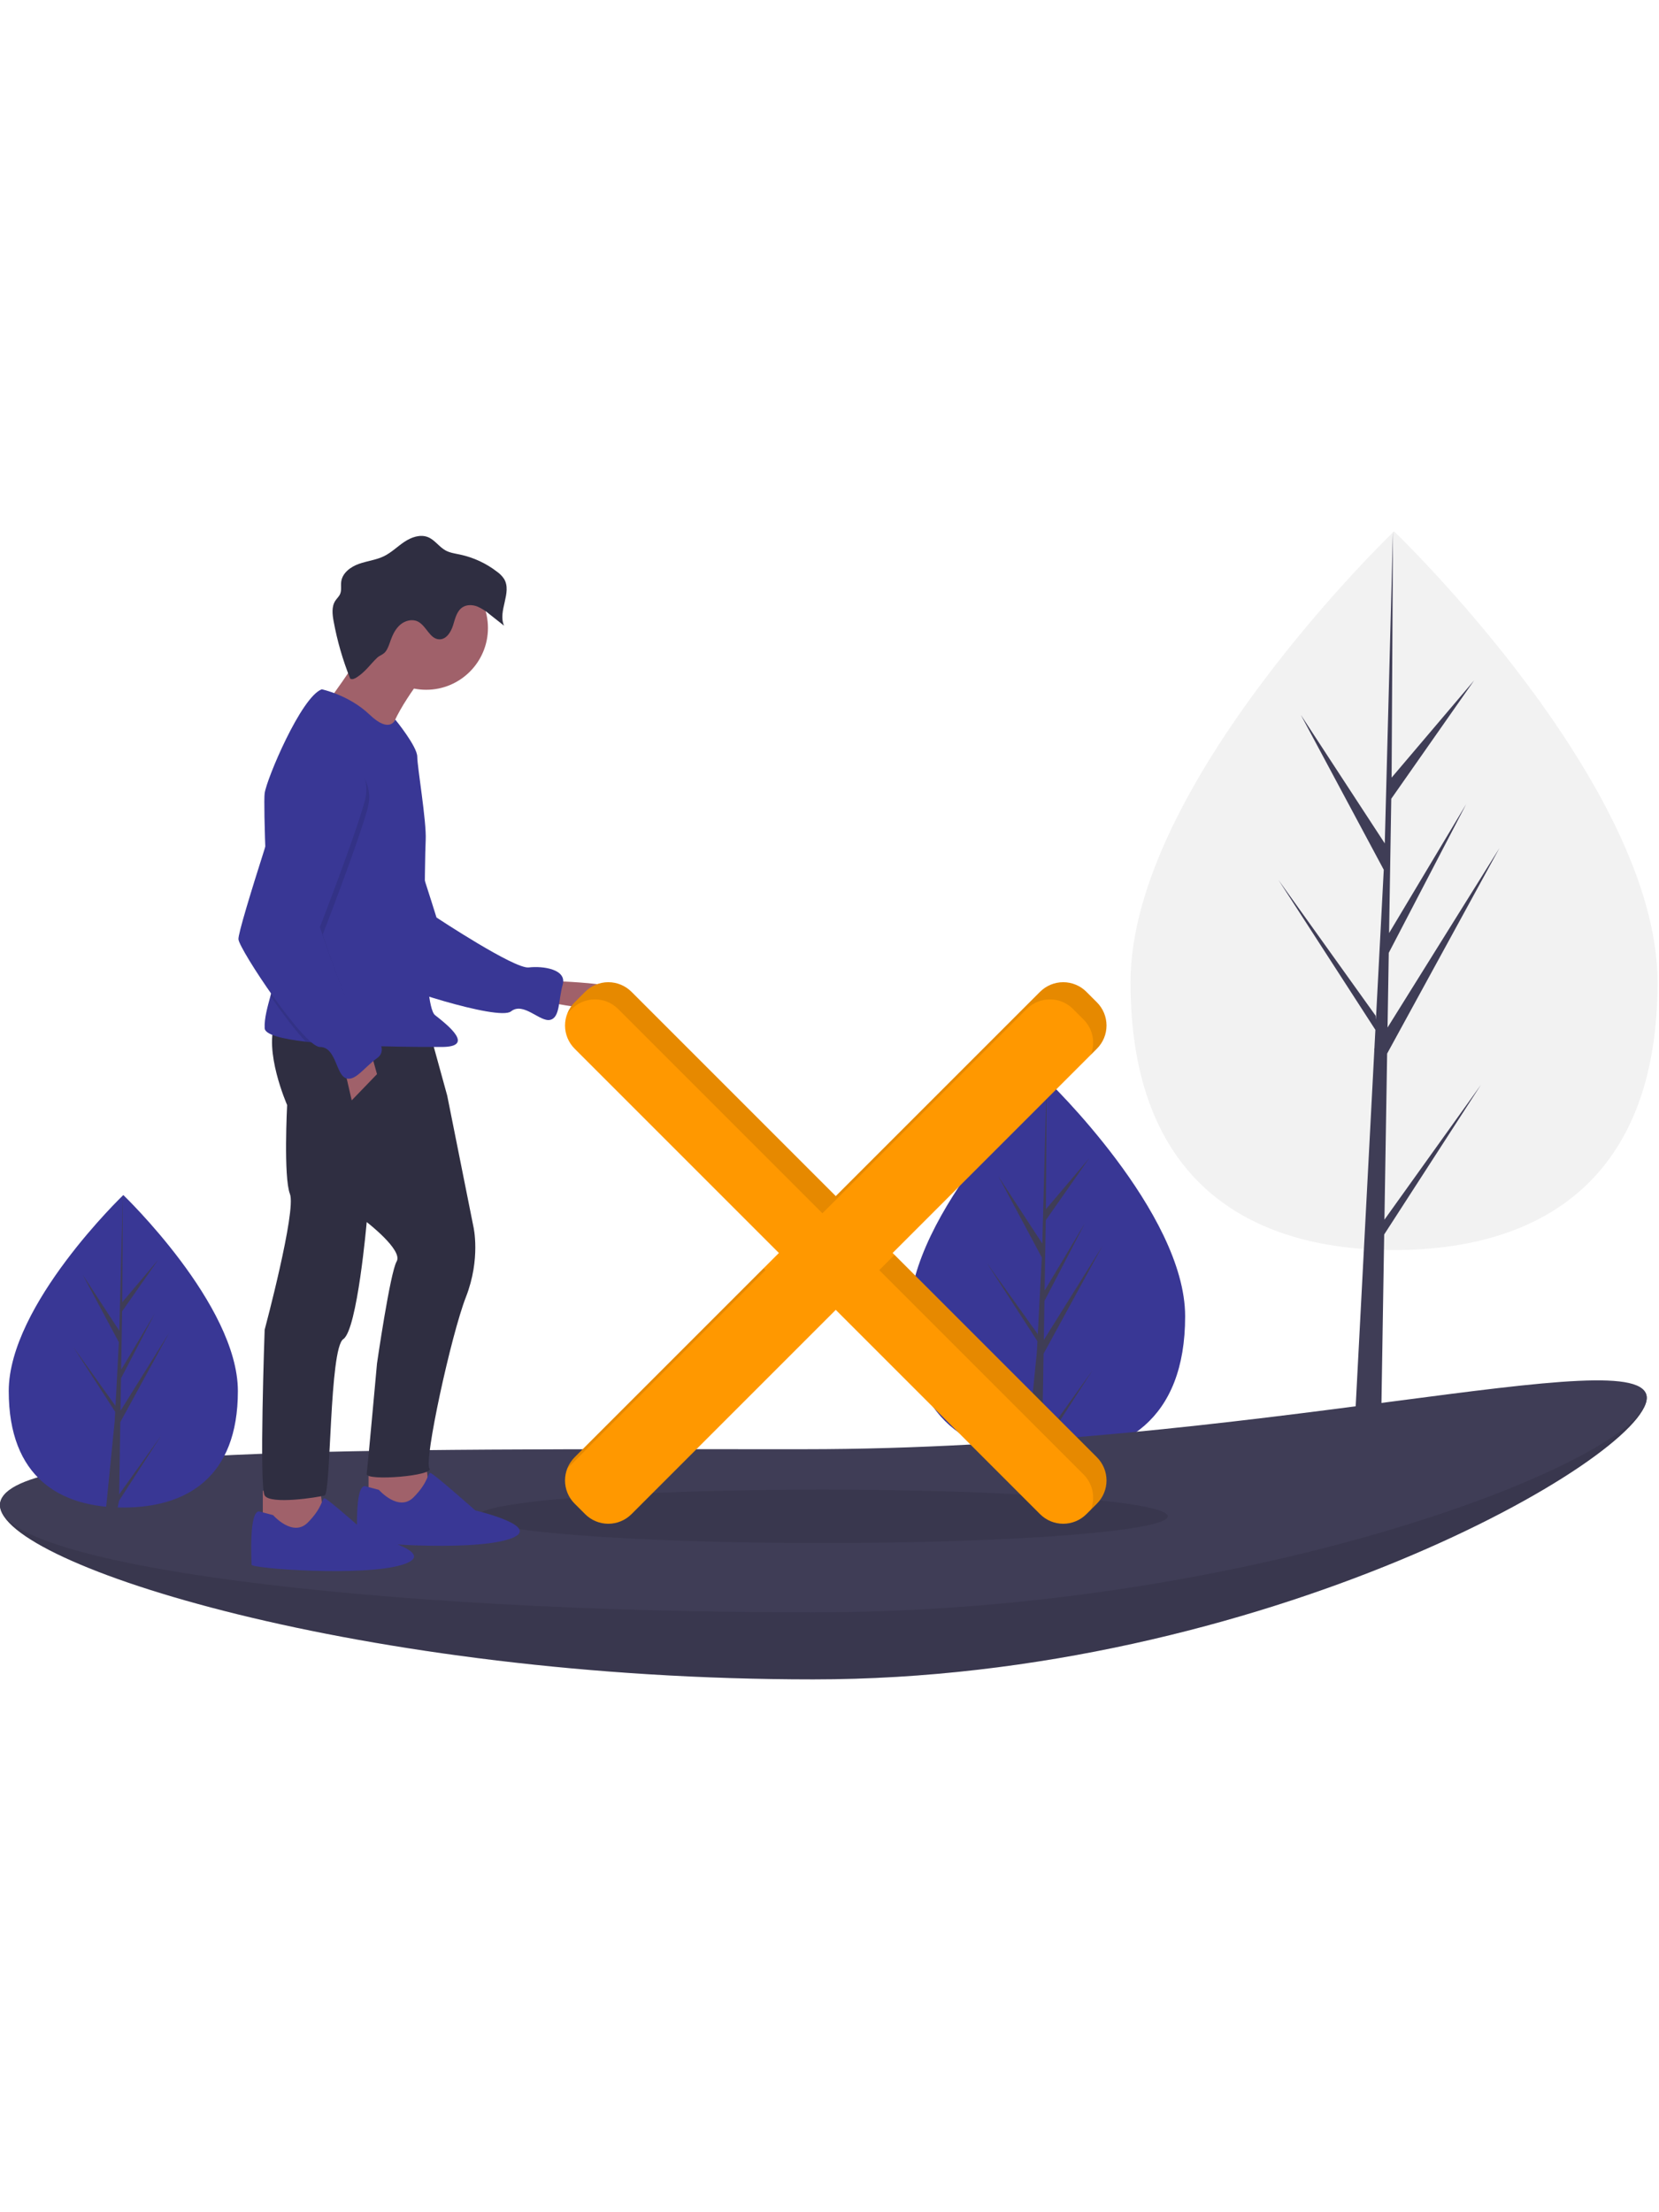 <svg width="150" height="200" viewBox="0 0 1081 749" fill="none" xmlns="http://www.w3.org/2000/svg">
<rect width="1081" height="749" fill="white"/>
<g clip-path="url(#clip0)">
<path d="M772.232 511.469C772.232 579.162 731.99 602.798 682.348 602.798C632.706 602.798 592.464 579.162 592.464 511.469C592.464 443.776 682.348 357.66 682.348 357.66C682.348 357.66 772.232 443.776 772.232 511.469Z" fill="#393795"/>
<path d="M679.994 535.79L718.305 465.702L680.138 526.903L680.552 501.43L706.956 450.722L680.662 494.688L681.406 448.873L709.68 408.504L681.523 441.669L681.988 357.66L679.191 464.109L650.56 420.284L678.845 473.092L676.166 524.259L676.087 522.901L642.948 476.597L675.986 527.699L675.651 534.098L675.591 534.195L675.619 534.72L668.823 603H677.902L678.992 597.484L711.949 546.507L679.074 592.443L679.994 535.79Z" fill="#3F3D56"/>
<path d="M1080.05 293.814C1080.05 423.124 1003.18 468.275 908.348 468.275C813.52 468.275 736.647 423.124 736.647 293.814C736.647 164.503 908.348 0 908.348 0C908.348 0 1080.05 164.503 1080.05 293.814Z" fill="#F2F2F2"/>
<path d="M902.093 448.494L903.851 340.273L977.035 206.388L904.127 323.296L904.918 274.635L955.355 177.771L905.127 261.758V261.759L906.549 174.24L960.558 97.124L906.772 160.478L907.661 0L902.078 212.444L902.537 203.68L847.625 119.628L901.656 220.503L896.54 318.246L896.387 315.652L833.084 227.2L896.196 324.817L895.556 337.041L895.441 337.225L895.494 338.228L882.513 586.21H899.856L901.937 458.123L964.894 360.745L902.093 448.494Z" fill="#3F3D56"/>
<path d="M1073 564.558C1073 603.154 822.631 748.002 529.948 748.002C237.266 748.002 0 673.037 0 634.442C0 595.846 231.442 641.721 524.125 641.721C816.807 641.721 1073 525.963 1073 564.558Z" fill="#3F3D56"/>
<path opacity="0.1" d="M1073 564.558C1073 603.154 822.631 748.002 529.948 748.002C237.266 748.002 0 673.037 0 634.442C0 595.846 231.442 641.721 524.125 641.721C816.807 641.721 1073 525.963 1073 564.558Z" fill="black"/>
<path d="M1073 564.559C1073 603.154 822.631 704.325 529.948 704.325C237.266 704.325 0 673.037 0 634.442C0 595.846 231.442 598.044 524.125 598.044C816.807 598.044 1073 525.963 1073 564.559Z" fill="#3F3D56"/>
<path opacity="0.1" d="M535.878 659.181C660.167 659.181 760.922 651.387 760.922 641.774C760.922 632.16 660.167 624.367 535.878 624.367C411.59 624.367 310.834 632.16 310.834 641.774C310.834 651.387 411.59 659.181 535.878 659.181Z" fill="black"/>
<path d="M357.598 292.966C357.598 292.966 423.481 294.186 411.281 305.776C399.08 317.367 353.328 305.776 353.328 305.776L357.598 292.966Z" fill="#A0616A"/>
<path d="M220.328 152.183C220.328 152.183 246.929 147.433 256.178 168.907C265.427 190.38 284.422 251.622 284.422 251.622C284.422 251.622 335.255 285.27 344.501 284.165C353.747 283.059 369.553 285.315 366.653 295.402C363.754 305.489 365.041 316.927 358.366 318.329C351.691 319.73 341.076 306.349 332.951 312.794C324.827 319.24 252.421 295.698 247.773 290.82C243.124 285.942 204.494 180.319 204.494 180.319C204.494 180.319 206.039 151.839 220.328 152.183Z" fill="#393795"/>
<path d="M277.379 605.607L280.429 631.228L254.808 637.939L240.167 631.228V608.657L277.379 605.607Z" fill="#A0616A"/>
<path d="M208.445 622.078L211.495 647.699L185.874 654.41L171.233 647.699V625.128L208.445 622.078Z" fill="#A0616A"/>
<path d="M279.819 325.602L291.41 367.695L308.49 453.099C308.49 453.099 313.371 473.84 303.61 498.852C293.85 523.863 276.159 605.607 279.819 610.487C283.479 615.368 238.337 619.028 238.947 614.147C239.557 609.267 245.657 542.164 245.657 542.164C245.657 542.164 254.198 482.991 258.468 475.67C262.738 468.35 238.947 450.049 238.947 450.049C238.947 450.049 232.847 520.203 223.696 526.303C214.546 532.403 215.766 626.958 211.495 628.178C207.225 629.398 176.113 634.279 172.453 628.178C168.793 622.078 172.453 520.203 172.453 520.203C172.453 520.203 193.194 442.728 188.924 431.748C184.654 420.767 187.094 373.795 187.094 373.795C187.094 373.795 171.233 337.803 179.774 318.892L279.819 325.602Z" fill="#2F2E41"/>
<path d="M277.989 91.35C277.989 91.35 252.367 123.072 253.588 137.102C254.808 151.133 213.325 111.481 213.325 111.481C213.325 111.481 243.217 71.219 243.217 62.679C243.217 54.138 277.989 91.35 277.989 91.35Z" fill="#A0616A"/>
<path d="M277.684 103.246C299.92 103.246 317.946 85.22 317.946 62.984C317.946 40.748 299.92 22.721 277.684 22.721C255.448 22.721 237.422 40.748 237.422 62.984C237.422 85.22 255.448 103.246 277.684 103.246Z" fill="#A0616A"/>
<path d="M176.217 302.781C174.393 309.577 172.13 317.282 172.453 323.772C172.661 327.975 183.818 330.733 199.246 332.538C213.551 334.216 231.529 335.07 247.872 335.509C265.032 335.973 280.374 335.973 287.749 335.973C309.71 335.973 292.02 321.942 283.479 315.232C274.939 308.522 276.769 213.357 277.379 201.156C277.989 188.955 271.889 153.573 271.889 146.863C271.889 140.153 257.534 122.639 257.534 122.639C257.534 122.639 254.198 132.222 240.777 119.412C227.356 106.601 209.665 102.941 209.665 102.941C196.245 107.821 173.673 161.504 172.453 170.654C171.959 174.369 172.368 193.396 173.198 215.12C174.399 246.872 176.498 284.407 177.944 288.39C179.084 291.532 177.822 296.803 176.217 302.781Z" fill="#393795"/>
<path d="M241.387 338.413L245.657 353.664L229.186 370.745L223.696 346.953L241.387 338.413Z" fill="#A0616A"/>
<path d="M246.877 624.518C246.877 624.518 259.688 639.159 269.448 629.398C279.209 619.638 278.599 613.537 280.429 613.537C282.259 613.537 309.711 637.939 309.711 637.939C309.711 637.939 356.683 648.919 331.062 656.85C305.44 664.78 232.847 659.29 232.847 656.85C232.847 654.41 231.016 622.078 237.727 622.078L246.877 624.518Z" fill="#393795"/>
<path d="M177.944 640.989C177.944 640.989 190.754 655.63 200.515 645.869C210.275 636.109 209.665 630.008 211.495 630.008C213.326 630.008 240.777 654.41 240.777 654.41C240.777 654.41 287.749 665.39 262.128 673.321C236.507 681.251 163.913 675.761 163.913 673.321C163.913 670.88 162.083 638.549 168.793 638.549L177.944 640.989Z" fill="#393795"/>
<path d="M232.481 95.123C231.18 95.963 229.487 96.815 228.184 95.977C223.343 83.901 219.724 71.371 217.381 58.574C216.559 54.078 215.988 49.081 218.486 45.254C219.471 43.745 220.888 42.511 221.61 40.859C222.702 38.358 221.983 35.462 222.346 32.757C223.107 27.09 228.464 23.137 233.851 21.22C239.239 19.303 245.09 18.708 250.225 16.193C255.101 13.804 259.006 9.843 263.527 6.837C268.049 3.83 273.84 1.775 278.875 3.806C283.33 5.603 286.104 10.144 290.315 12.456C293.172 14.024 296.487 14.461 299.676 15.134C308.54 17.015 316.862 20.881 324.016 26.442C325.757 27.684 327.258 29.231 328.446 31.009C333.849 39.904 324.175 51.998 328.443 61.49L319.216 54.209C316.752 52.054 313.974 50.288 310.976 48.972C307.92 47.815 304.3 47.675 301.524 49.399C297.628 51.819 296.572 56.875 295.21 61.255C293.849 65.635 290.84 70.492 286.255 70.379C280.019 70.227 277.839 61.525 272.243 58.77C268.595 56.974 264.003 58.157 260.893 60.776C257.784 63.395 255.918 67.196 254.549 71.024C253.694 73.417 252.891 76.114 251.372 78.188C249.697 80.475 247.554 80.659 245.765 82.367C241.107 86.813 238.243 91.4 232.481 95.123Z" fill="#2F2E41"/>
<path opacity="0.1" d="M176.217 302.781C183.8 313.78 192.346 325.127 199.246 332.538C213.551 334.216 231.529 335.07 247.872 335.509C244.952 331.551 241.301 328.188 237.117 325.602C229.186 320.722 210.275 262.769 210.275 262.769C210.275 262.769 233.457 202.986 239.557 180.415C245.657 157.844 221.866 145.033 221.866 145.033C210.885 135.882 191.974 157.234 191.974 157.234C191.974 157.234 182.324 186.344 173.198 215.12C174.399 246.872 176.498 284.407 177.944 288.39C179.084 291.532 177.822 296.803 176.217 302.781Z" fill="black"/>
<path d="M220.036 140.153C220.036 140.153 243.827 152.963 237.727 175.534C231.626 198.106 208.445 257.889 208.445 257.889C208.445 257.889 227.356 315.842 235.287 320.722C243.217 325.602 254.198 337.193 245.657 343.293C237.117 349.394 231.016 359.154 224.916 356.104C218.816 353.054 218.816 335.973 208.445 335.973C198.075 335.973 155.982 272.53 155.372 265.819C154.762 259.109 190.144 152.353 190.144 152.353C190.144 152.353 209.055 131.002 220.036 140.153Z" fill="#393795"/>
<path d="M714.746 306.892L707.883 300.029C703.88 296.026 698.451 293.777 692.79 293.777C687.129 293.777 681.7 296.026 677.697 300.029L544.582 433.144L411.466 300.029C407.464 296.026 402.034 293.777 396.373 293.777C390.712 293.777 385.283 296.026 381.28 300.029L374.418 306.892C372.435 308.874 370.863 311.227 369.791 313.817C368.718 316.406 368.166 319.182 368.166 321.985C368.166 324.788 368.718 327.564 369.791 330.153C370.863 332.743 372.435 335.096 374.418 337.078L507.533 470.193L374.418 603.309C372.435 605.291 370.863 607.644 369.791 610.233C368.718 612.823 368.166 615.599 368.166 618.402C368.166 621.205 368.718 623.98 369.791 626.57C370.863 629.16 372.435 631.513 374.418 633.495L381.28 640.358C385.283 644.36 390.712 646.609 396.373 646.609C402.034 646.609 407.464 644.36 411.466 640.358L544.582 507.242L677.697 640.358C681.7 644.36 687.129 646.609 692.79 646.609C698.451 646.609 703.88 644.36 707.883 640.358L714.746 633.495C718.749 629.492 720.998 624.063 720.998 618.402C720.998 612.741 718.749 607.312 714.746 603.309L581.631 470.193L714.746 337.078C718.749 333.075 720.998 327.646 720.998 321.985C720.998 316.324 718.749 310.895 714.746 306.892Z" fill="#FF9800"/>
<path opacity="0.1" d="M369.667 610.546L498.829 481.383L497.586 480.14L374.418 603.309C372.354 605.37 370.737 607.833 369.667 610.546Z" fill="black"/>
<path opacity="0.1" d="M372.577 311.219C376.58 307.216 382.009 304.967 387.67 304.967C393.331 304.967 398.76 307.216 402.763 311.219L535.878 444.334L668.994 311.219C672.996 307.216 678.426 304.967 684.087 304.967C689.748 304.967 695.177 307.216 699.18 311.219L706.042 318.082C708.987 321.027 711.005 324.769 711.849 328.846C712.693 332.924 712.326 337.159 710.793 341.031L714.746 337.078C716.728 335.096 718.3 332.743 719.373 330.153C720.446 327.564 720.998 324.788 720.998 321.985C720.998 319.182 720.446 316.406 719.373 313.817C718.3 311.227 716.728 308.874 714.746 306.892L707.883 300.029C703.88 296.026 698.451 293.777 692.79 293.777C687.129 293.777 681.7 296.026 677.697 300.029L544.582 433.144L411.467 300.029C407.464 296.026 402.034 293.777 396.373 293.777C390.712 293.777 385.283 296.026 381.28 300.029L374.418 306.892C372.354 308.953 370.737 311.417 369.667 314.129L372.577 311.219Z" fill="black"/>
<path opacity="0.1" d="M582.874 471.437L572.927 481.383L706.042 614.499C708.987 617.443 711.005 621.185 711.849 625.263C712.693 629.341 712.326 633.576 710.793 637.448L714.746 633.495C716.728 631.513 718.3 629.16 719.373 626.57C720.446 623.98 720.998 621.205 720.998 618.402C720.998 615.599 720.446 612.823 719.373 610.233C718.3 607.644 716.728 605.291 714.746 603.309L582.874 471.437Z" fill="black"/>
<path d="M155 560.192C155 616.414 121.577 636.044 80.348 636.044C39.119 636.044 5.696 616.414 5.696 560.192C5.696 503.971 80.348 432.448 80.348 432.448C80.348 432.448 155 503.971 155 560.192Z" fill="#393795"/>
<path d="M78.393 580.392L110.212 522.181L78.513 573.011L78.857 551.854L100.786 509.739L78.948 546.255L79.566 508.204L103.048 474.675L79.663 502.221L80.049 432.448L77.726 520.858L53.947 484.46L77.438 528.318L75.214 570.815L75.148 569.687L47.625 531.23L75.064 573.672L74.786 578.987L74.736 579.067L74.759 579.503L69.115 636.212H76.656L77.561 631.631L104.933 589.293L77.629 627.444L78.393 580.392Z" fill="#3F3D56"/>
</g>
<defs>
<clipPath id="clip0">
<rect width="1080.05" height="748.002" fill="white"/>
</clipPath>
</defs>
</svg>
